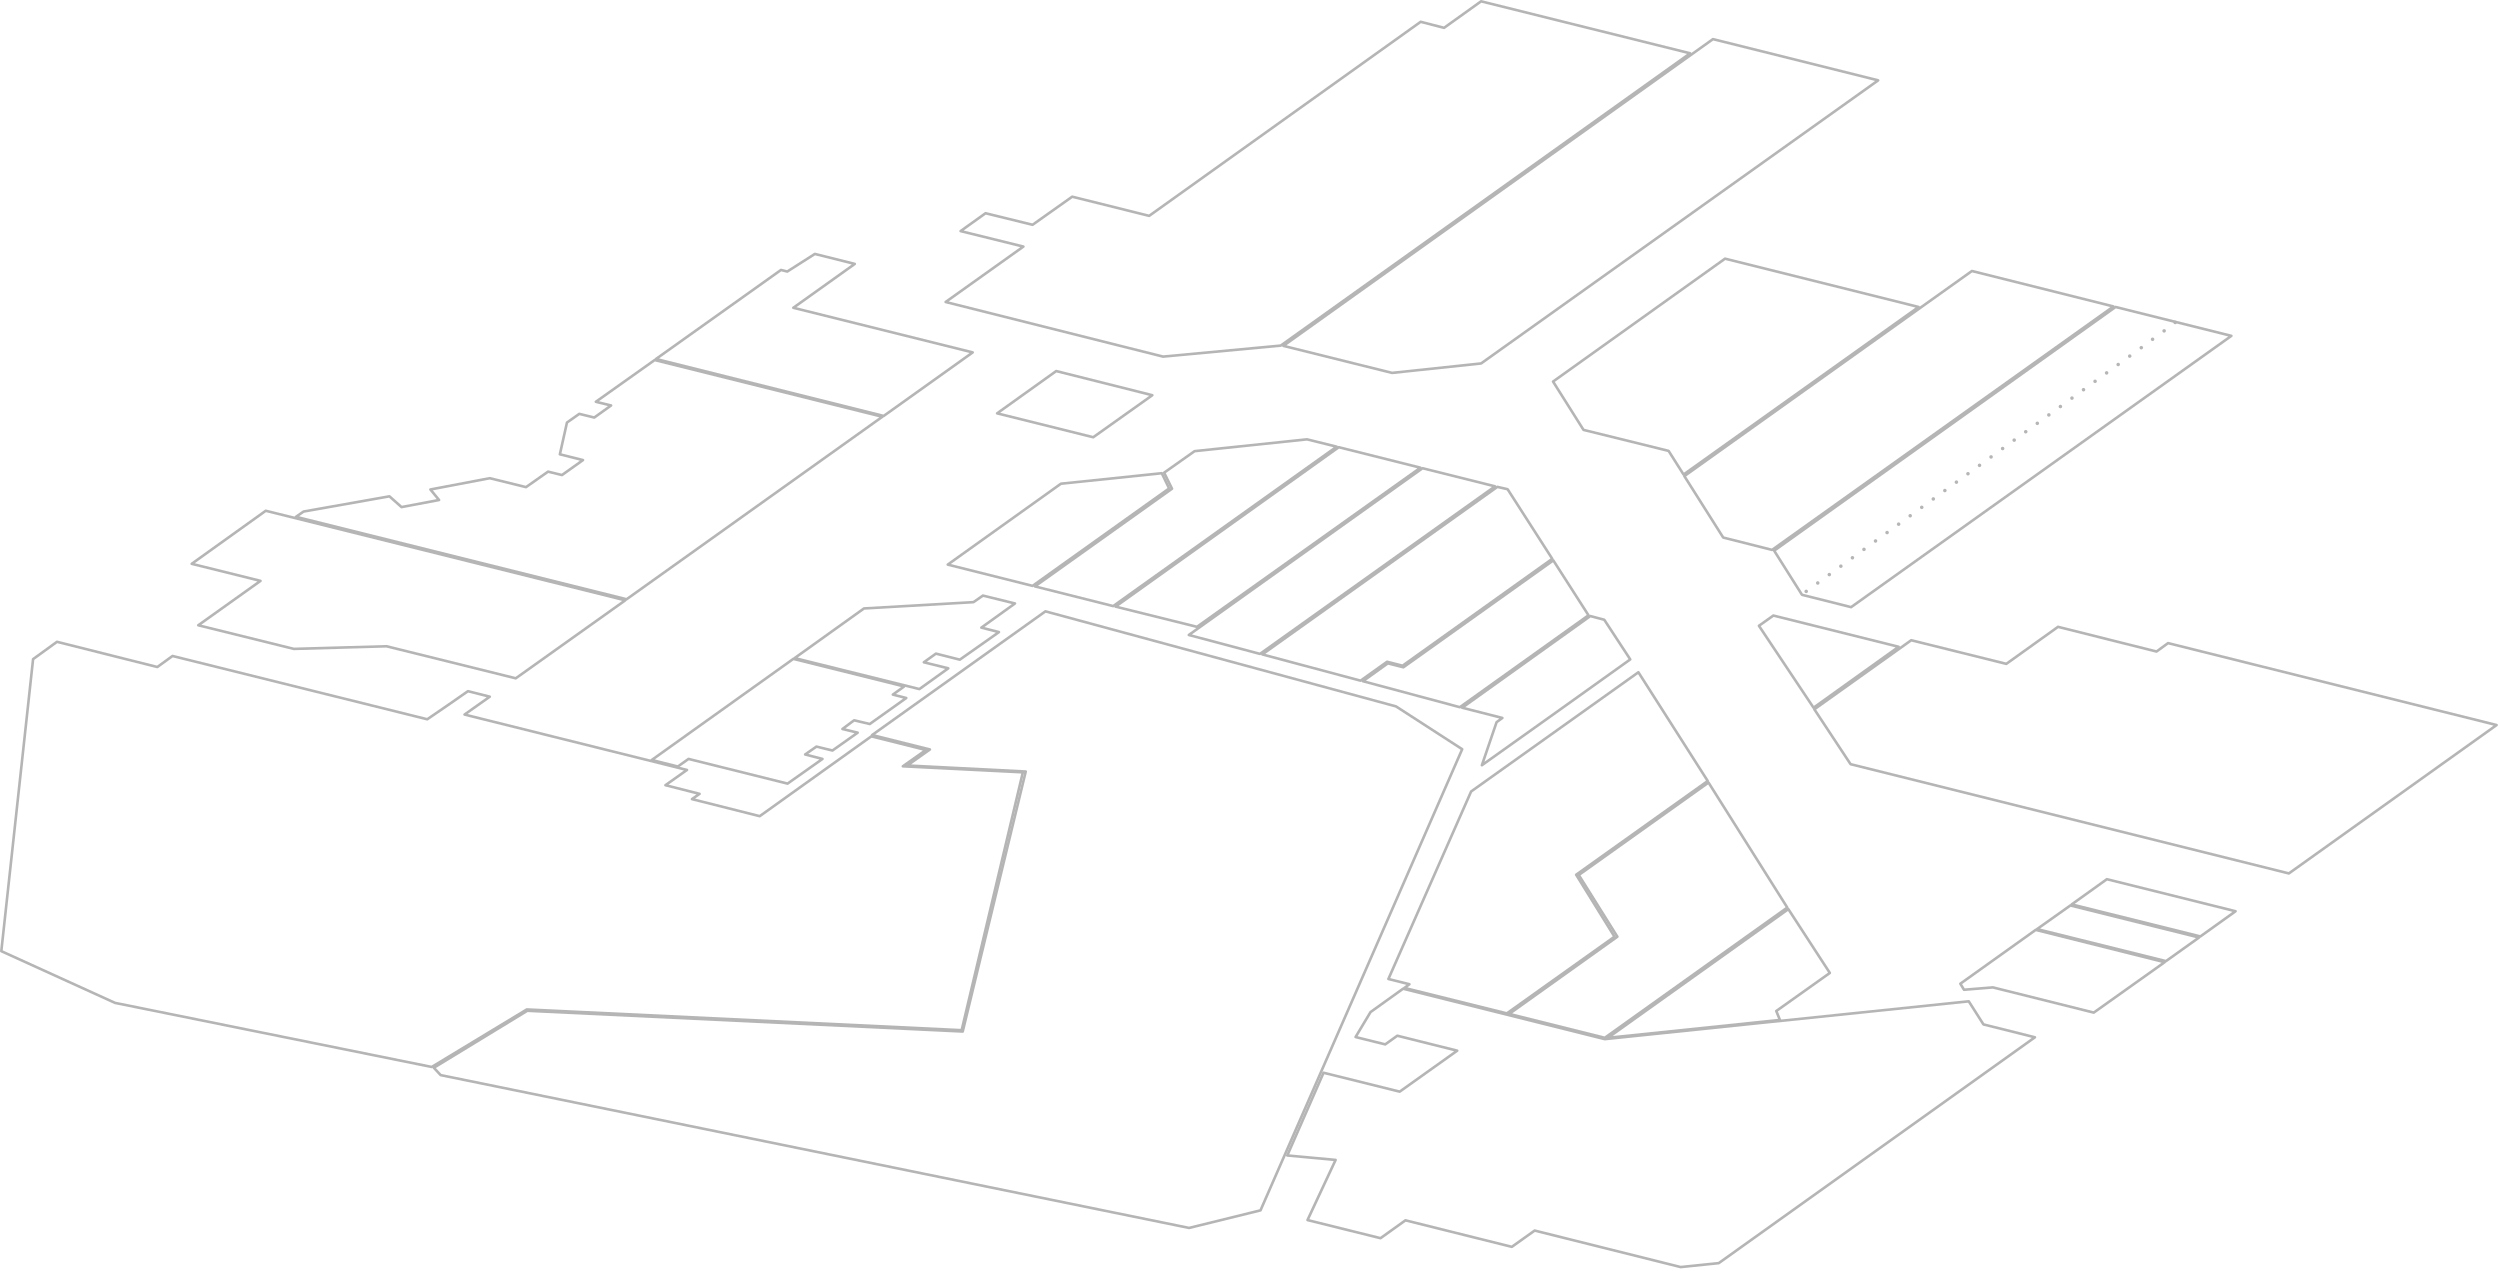<?xml version="1.0" encoding="utf-8"?>
<svg version="1.1" id="Layer_1"
xmlns="http://www.w3.org/2000/svg"
xmlns:xlink="http://www.w3.org/1999/xlink"
xmlns:author="http://www.sothink.com"
width="476px" height="242px"
xml:space="preserve">
<g id="69" transform="matrix(1, 0, 0, 1, -146.2, -56)">
<path style="fill:none;stroke-width:0.5;stroke-linecap:butt;stroke-linejoin:round;stroke-miterlimit:3;stroke:#B5B5B5;stroke-opacity:1" d="M428.2,56.25L468 66.15L390.05 121.8L367.65 123.9L326.25 113.5L341.05 102.95L329.1 100L333.85 96.6L342.8 98.8L350.35 93.45L365 97.1L416.7 60.15L421.15 61.3L428.2 56.25z" />
<path style="fill:none;stroke-width:0.5;stroke-linecap:butt;stroke-linejoin:round;stroke-miterlimit:3;stroke:#B5B5B5;stroke-opacity:1" d="M411.25,127L390.55 121.85L472.35 63.45L503.8 71.3L428.2 125.2L411.25 127z" />
<path style="fill:none;stroke-width:0.5;stroke-linecap:butt;stroke-linejoin:round;stroke-miterlimit:3;stroke:#B5B5B5;stroke-opacity:1" d="M336.05,134.7L347.3 126.65L365.6 131.25L354.35 139.25L336.05 134.7z" />
<path style="fill:none;stroke-width:0.5;stroke-linecap:butt;stroke-linejoin:round;stroke-miterlimit:3;stroke:#B5B5B5;stroke-opacity:1" d="M447.7,137.85L441.9 128.65L474.65 105.25L511.5 114.45L466.75 146.35L463.9 141.85L447.7 137.85z" />
<path style="fill:none;stroke-width:0.5;stroke-linecap:butt;stroke-linejoin:round;stroke-miterlimit:3;stroke:#B5B5B5;stroke-opacity:1" d="M466.9,146.65L521.65 107.6L548.6 114.35L483.6 160.7L474.3 158.35L466.9 146.65z" />
<path style="fill:none;stroke-width:0.5;stroke-linecap:butt;stroke-linejoin:round;stroke-miterlimit:3;stroke:#B5B5B5;stroke-opacity:1" d="M489.3,169.25L484 160.85L549 114.45L571.05 119.95L498.65 171.6L489.3 169.25z" />
<path style="fill:#B5B5B5;fill-opacity:1" d="M551.7,123.45L551.95 123.55L552.05 123.8L551.95 124.05L551.7 124.15L551.45 124.05L551.35 123.8L551.45 123.55L551.7 123.45M555.8,120.35L556.05 120.25L556.3 120.35L556.4 120.6L556.3 120.85L556.05 120.95L555.8 120.85L555.7 120.6L555.8 120.35M554.15,121.95L554.25 122.2L554.15 122.45L553.9 122.55L553.65 122.45L553.55 122.2L553.65 121.95L553.9 121.85L554.15 121.95M560.1,117.15Q560.2 117.05 560.35 117.05L560.6 117.15L560.7 117.4L560.6 117.65L560.35 117.75L560.1 117.65L560 117.4L560.1 117.15M558,118.75L558.25 118.65L558.5 118.75L558.6 119L558.5 119.25L558.25 119.35L558 119.25L557.9 119L558 118.75M544.85,128.35L545.1 128.25L545.35 128.35L545.45 128.6L545.35 128.85L545.1 128.95L544.85 128.85L544.75 128.6L544.85 128.35M540.45,131.55L540.7 131.45L540.95 131.55L541.05 131.8L540.95 132.05L540.7 132.15L540.45 132.05L540.35 131.8L540.45 131.55M538.25,133.15L538.5 133.05L538.75 133.15L538.85 133.4L538.75 133.65L538.5 133.75L538.25 133.65L538.15 133.4L538.25 133.15M542.65,129.95L542.9 129.85L543.15 129.95L543.25 130.2L543.15 130.45L542.9 130.55L542.65 130.45L542.55 130.2L542.65 129.95M536.05,134.75L536.3 134.65L536.55 134.75L536.65 135L536.55 135.25L536.3 135.35L536.05 135.25L535.95 135L536.05 134.75M534.45,136.6L534.35 136.85L534.1 136.95L533.85 136.85L533.75 136.6L533.85 136.35L534.1 136.25L534.35 136.35L534.45 136.6M532.15,137.95L532.25 138.2L532.15 138.45L531.9 138.55L531.65 138.45L531.55 138.2L531.65 137.95L531.9 137.85L532.15 137.95M527.25,141.15L527.5 141.05L527.75 141.15L527.85 141.4L527.75 141.65L527.5 141.75L527.25 141.65L527.15 141.4L527.25 141.15M529.45,139.55L529.7 139.45L529.95 139.55L530.05 139.8L529.95 140.05L529.7 140.15L529.45 140.05L529.35 139.8L529.45 139.55M549.85,125.4L549.75 125.65L549.5 125.75L549.25 125.65L549.15 125.4L549.25 125.15L549.5 125.05L549.75 125.15L549.85 125.4M547.55,126.75L547.65 127L547.55 127.25L547.3 127.35L547.05 127.25L546.95 127L547.05 126.75L547.3 126.65L547.55 126.75M518.45,147.55L518.7 147.45L518.95 147.55L519.05 147.8L518.95 148.05L518.7 148.15L518.45 148.05L518.35 147.8L518.45 147.55M520.65,145.95L520.9 145.85L521.15 145.95L521.25 146.2L521.15 146.45L520.9 146.55L520.65 146.45L520.55 146.2L520.65 145.95M525.05,142.75L525.3 142.65L525.55 142.75L525.65 143L525.55 143.25L525.3 143.35L525.05 143.25L524.95 143L525.05 142.75M523.35,144.35L523.45 144.6L523.35 144.85L523.1 144.95L522.85 144.85L522.75 144.6L522.85 144.35L523.1 144.25L523.35 144.35M516.85,149.4L516.75 149.65L516.5 149.75L516.25 149.65L516.15 149.4L516.25 149.15L516.5 149.05L516.75 149.15L516.85 149.4M514.55,150.75L514.65 151L514.55 151.25L514.3 151.35L514.05 151.25L513.95 151L514.05 150.75L514.3 150.65L514.55 150.75M512.35,152.35L512.45 152.6L512.35 152.85L512.1 152.95L511.85 152.85L511.75 152.6L511.85 152.35L512.1 152.25L512.35 152.35M509.65,153.95L509.9 153.85L510.15 153.95L510.25 154.2L510.15 154.45L509.9 154.55L509.65 154.45L509.55 154.2L509.65 153.95M507.45,155.55L507.7 155.45L507.95 155.55L508.05 155.8L507.95 156.05L507.7 156.15L507.45 156.05L507.35 155.8L507.45 155.55M501.1,160.25L501.35 160.35L501.45 160.6L501.35 160.85L501.1 160.95L500.85 160.85L500.75 160.6L500.85 160.35L501.1 160.25M505.25,157.15L505.5 157.05L505.75 157.15L505.85 157.4L505.75 157.65L505.5 157.75L505.25 157.65L505.15 157.4L505.25 157.15M503.05,158.75L503.3 158.65L503.55 158.75L503.65 159L503.55 159.25L503.3 159.35L503.05 159.25L502.95 159L503.05 158.75M492.55,166.75L492.65 167L492.55 167.25L492.3 167.35L492.05 167.25L491.95 167L492.05 166.75L492.3 166.65L492.55 166.75M494.25,165.15L494.5 165.05L494.75 165.15L494.85 165.4L494.75 165.65L494.5 165.75L494.25 165.65L494.15 165.4L494.25 165.15M490.35,168.35L490.45 168.6L490.35 168.85L490.1 168.95L489.85 168.85L489.75 168.6L489.85 168.35L490.1 168.25L490.35 168.35M499.25,162.2L499.15 162.45L498.9 162.55L498.65 162.45L498.55 162.2L498.65 161.95L498.9 161.85L499.15 161.95L499.25 162.2M496.45,163.55L496.7 163.45L496.95 163.55L497.05 163.8L496.95 164.05L496.7 164.15L496.45 164.05L496.35 163.8L496.45 163.55" />
<path style="fill:none;stroke-width:0.5;stroke-linecap:butt;stroke-linejoin:round;stroke-miterlimit:3;stroke:#B5B5B5;stroke-opacity:1" d="M483.85,173.2L507.7 179.15L491.5 190.75L481.1 175.15L483.85 173.2z" />
<path style="fill:none;stroke-width:0.5;stroke-linecap:butt;stroke-linejoin:round;stroke-miterlimit:3;stroke:#B5B5B5;stroke-opacity:1" d="M559,178.45L621.55 194.05L582 222.3L498.55 201.5L491.65 191.05L510.1 177.9L528.2 182.4L538.05 175.35L556.8 180.05L559 178.45z" />
<path style="fill:none;stroke-width:0.5;stroke-linecap:butt;stroke-linejoin:round;stroke-miterlimit:3;stroke:#B5B5B5;stroke-opacity:1" d="M540.65,228.2L547.35 223.4L571.85 229.5L565.15 234.3L540.65 228.2z" />
<path style="fill:none;stroke-width:0.5;stroke-linecap:butt;stroke-linejoin:round;stroke-miterlimit:3;stroke:#B5B5B5;stroke-opacity:1" d="M564.9,234.5L558.6 239L534.05 232.9L540.4 228.4L564.9 234.5z" />
<path style="fill:none;stroke-width:0.5;stroke-linecap:butt;stroke-linejoin:round;stroke-miterlimit:3;stroke:#B5B5B5;stroke-opacity:1" d="M519.45,243.3L533.8 233.05L558.35 239.2L544.85 248.8L525.65 244L520.15 244.45L519.45 243.3z" />
<path style="fill:none;stroke-width:0.5;stroke-linecap:butt;stroke-linejoin:round;stroke-miterlimit:3;stroke:#B5B5B5;stroke-opacity:1" d="M348.2,148.1L367.4 146.1L368.8 149L342.8 167.55L326.65 163.5L348.2 148.1z" />
<path style="fill:none;stroke-width:0.5;stroke-linecap:butt;stroke-linejoin:round;stroke-miterlimit:3;stroke:#B5B5B5;stroke-opacity:1" d="M343.25,167.65L369.35 149.05L367.85 146L373.65 141.9L395.05 139.65L400.7 141.05L358.15 171.4L343.25 167.65z" />
<path style="fill:none;stroke-width:0.5;stroke-linecap:butt;stroke-linejoin:round;stroke-miterlimit:3;stroke:#B5B5B5;stroke-opacity:1" d="M401.1,141.15L416.65 145.05L374.1 175.35L358.6 171.5L401.1 141.15z" />
<path style="fill:none;stroke-width:0.5;stroke-linecap:butt;stroke-linejoin:round;stroke-miterlimit:3;stroke:#B5B5B5;stroke-opacity:1" d="M430.85,148.6L386.1 180.5L372.55 176.9L417.05 145.15L430.85 148.6z" />
<path style="fill:none;stroke-width:0.5;stroke-linecap:butt;stroke-linejoin:round;stroke-miterlimit:3;stroke:#B5B5B5;stroke-opacity:1" d="M433.25,149.15L441.75 162.4L413.25 182.75L410.3 182L405.25 185.6L386.55 180.6L431.3 148.7L433.25 149.15z" />
<path style="fill:none;stroke-width:0.5;stroke-linecap:butt;stroke-linejoin:round;stroke-miterlimit:3;stroke:#B5B5B5;stroke-opacity:1" d="M448.65,173.15L424.15 190.65L405.7 185.7L410.45 182.3L413.4 183.05L441.95 162.7L448.65 173.15z" />
<path style="fill:none;stroke-width:0.5;stroke-linecap:butt;stroke-linejoin:round;stroke-miterlimit:3;stroke:#B5B5B5;stroke-opacity:1" d="M451.65,174L456.6 181.55Q442.5 191.65 428.35 201.7L431.15 193.5L432.25 192.7L424.6 190.75L449 173.3L451.65 174z" />
<path style="fill:none;stroke-width:0.5;stroke-linecap:butt;stroke-linejoin:round;stroke-miterlimit:3;stroke:#B5B5B5;stroke-opacity:1" d="M446.3,222.55L453.6 234.35L433.1 248.95L413.6 244.1L414.55 243.4L410.55 242.4L426.3 206.7L458.15 184L471.35 204.7L446.3 222.55z" />
<path style="fill:none;stroke-width:0.5;stroke-linecap:butt;stroke-linejoin:round;stroke-miterlimit:3;stroke:#B5B5B5;stroke-opacity:1" d="M452.35,253.6L486.7 229.1L494.6 241.25L484.4 248.5L485.1 250.2L452.35 253.6z" />
<path style="fill:none;stroke-width:0.5;stroke-linecap:butt;stroke-linejoin:round;stroke-miterlimit:3;stroke:#B5B5B5;stroke-opacity:1" d="M471.5,205L486.5 228.8L451.75 253.6L433.55 249.05L454.15 234.35L446.8 222.6L471.5 205z" />
<path style="fill:none;stroke-width:0.5;stroke-linecap:butt;stroke-linejoin:round;stroke-miterlimit:3;stroke:#B5B5B5;stroke-opacity:1" d="M413.35,244.25L451.75 253.85L521.05 246.65L523.85 251.05L533.65 253.5L473.45 296.5L466.2 297.25L438.4 290.3L434.05 293.4L413.8 288.35L409.05 291.75L395.15 288.3L400.5 276.85L391.3 276L398.2 260.25L412.7 263.85L423.65 256.05L412.25 253.2L409.95 254.85L404.3 253.45L407.15 248.7L413.35 244.25z" />
<path style="fill:none;stroke-width:0.5;stroke-linecap:butt;stroke-linejoin:round;stroke-miterlimit:3;stroke:#B5B5B5;stroke-opacity:1" d="M308.95,106.25L297.25 114.6L331.4 123.1L314.45 135.2L271.1 124.35L294.9 107.4L296.1 107.7L301.35 104.35L308.95 106.25z" />
<path style="fill:none;stroke-width:0.5;stroke-linecap:butt;stroke-linejoin:round;stroke-miterlimit:3;stroke:#B5B5B5;stroke-opacity:1" d="M259.65,132.5L270.85 124.55L314.2 135.35L265.5 170.1L202.55 154.4L204 153.4L220.35 150.5L222.65 152.55L229.8 151.2L228.15 149.2L239.45 147.05L246.35 148.75L250.55 145.8L253.2 146.45L257.2 143.6L252.8 142.5L254.15 136.45L256.5 134.8L259.35 135.5L262.55 133.2L259.65 132.5z" />
<path style="fill:none;stroke-width:0.5;stroke-linecap:butt;stroke-linejoin:round;stroke-miterlimit:3;stroke:#B5B5B5;stroke-opacity:1" d="M196.8,153.25L265.25 170.3L244.4 185.15L219.8 179.05L202.15 179.55L183.95 175.05L195.8 166.6L182.7 163.35L196.8 153.25z" />
<path style="fill:none;stroke-width:0.5;stroke-linecap:butt;stroke-linejoin:round;stroke-miterlimit:3;stroke:#B5B5B5;stroke-opacity:1" d="M339.45,170.9L333.05 175.5L336.4 176.35L328.95 181.6L324.4 180.45L322.1 182.1L326.75 183.25L321.25 187.2L297.5 181.3L310.7 171.85L331.55 170.65L333.35 169.4L339.45 170.9z" />
<path style="fill:none;stroke-width:0.5;stroke-linecap:butt;stroke-linejoin:round;stroke-miterlimit:3;stroke:#B5B5B5;stroke-opacity:1" d="M340.95,203.05L318.1 201.9L322.5 198.8L312.1 196.2L290.85 211.4L277.95 208.15L279.4 207.15L272.9 205.5L277 202.6L234.65 192.05L239.45 188.65L235.3 187.6Q231.45 190.3 227.55 192.95L179.05 180.9L176.15 183L157.05 178.2L152.5 181.5L146.45 237.1L168.1 246.95L228.4 259.15L246.5 248.2L329.3 252.15L340.95 203.05z" />
<path style="fill:none;stroke-width:0.5;stroke-linecap:butt;stroke-linejoin:round;stroke-miterlimit:3;stroke:#B5B5B5;stroke-opacity:1" d="M316.2,188.25L318.75 188.9L311.8 193.85L308.85 193.15L308.75 193.2L306.6 194.8L309.5 195.5L304.7 198.9L301.65 198.15L299.5 199.65L302.8 200.5L296.15 205.2L277.3 200.5L275.25 201.95L270.3 200.7L297.25 181.45L318.35 186.7L316.2 188.25z" />
<path style="fill:none;stroke-width:0.5;stroke-linecap:butt;stroke-linejoin:round;stroke-miterlimit:3;stroke:#B5B5B5;stroke-opacity:1" d="M341.5,202.9L318.95 201.75L323.25 198.7L312.25 195.95L345.25 172.4L412 190.5L424.6 198.65L386.2 286.45L372.6 289.8L230.1 260.7L228.8 259.3L246.6 248.45L329.5 252.4L341.5 202.9z" />
</g>
</svg>
